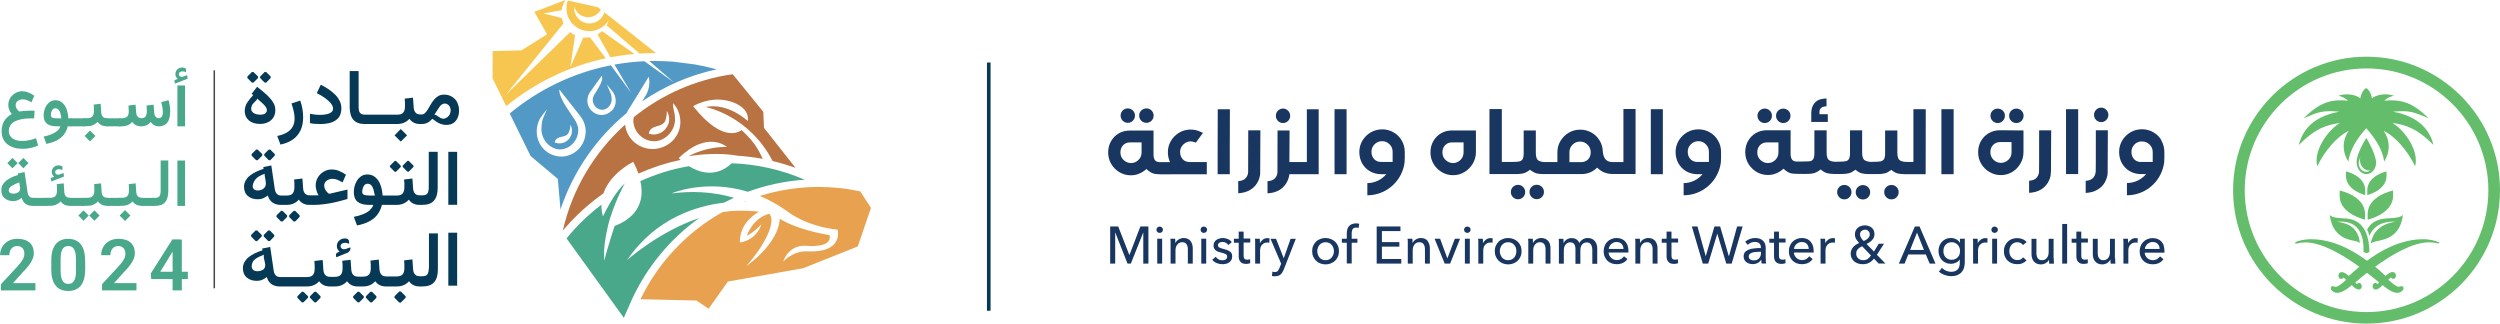 <?xml version="1.0" encoding="UTF-8"?>
<svg id="Layer_2" data-name="Layer 2" xmlns="http://www.w3.org/2000/svg" viewBox="0 0 249.15 32.26">
  <defs>
    <style>
      .cls-1 {
        fill: #b97343;
      }

      .cls-1, .cls-2, .cls-3, .cls-4, .cls-5, .cls-6, .cls-7, .cls-8, .cls-9, .cls-10 {
        stroke-width: 0px;
      }

      .cls-2 {
        fill: #e8a24f;
      }

      .cls-3 {
        fill: #f7c650;
      }

      .cls-4 {
        fill: #043956;
      }

      .cls-5 {
        fill: #053956;
      }

      .cls-6 {
        fill: #484848;
      }

      .cls-7 {
        fill: #49a88a;
      }

      .cls-8 {
        fill: #5299c5;
      }

      .cls-9 {
        fill: #64bd6b;
      }

      .cls-10 {
        fill: #183660;
      }
    </style>
  </defs>
  <g id="Layer_1-2" data-name="Layer 1">
    <g>
      <g>
        <polygon class="cls-10" points="112.56 25.41 112.55 25.41 111.44 22.57 110.64 22.57 110.64 26.27 111.14 26.27 111.14 23.18 111.15 23.18 112.37 26.27 112.7 26.27 113.93 23.18 113.94 23.18 113.94 26.27 114.45 26.27 114.45 22.57 113.65 22.57 112.56 25.41"/>
        <rect class="cls-10" x="115.33" y="23.79" width=".49" height="2.48"/>
        <path class="cls-10" d="M115.57,22.58c-.09,0-.17.03-.23.09s-.09.14-.09.23.03.16.09.22c.06.06.14.09.23.09s.17-.03.23-.09c.06-.06.1-.13.1-.22s-.03-.17-.1-.23c-.06-.06-.14-.09-.23-.09"/>
        <path class="cls-10" d="M118.66,24.02c-.08-.09-.17-.16-.29-.22-.11-.05-.25-.08-.41-.08-.09,0-.18.01-.26.04-.08.02-.16.06-.23.1-.07.04-.13.09-.19.15-.05.06-.1.12-.13.19h-.02c0-.05,0-.12,0-.2,0-.08,0-.15-.02-.21h-.47c0,.08.01.17.02.28,0,.1,0,.19,0,.26v1.94h.49v-1.32c0-.25.06-.44.19-.59.12-.15.28-.22.48-.22.11,0,.21.02.28.06.07.04.13.1.17.17.04.07.07.15.09.24.02.09.02.19.02.29v1.37h.49v-1.54c0-.14-.02-.27-.06-.39-.04-.12-.09-.23-.17-.32"/>
        <rect class="cls-10" x="119.72" y="23.79" width=".49" height="2.48"/>
        <path class="cls-10" d="M119.97,22.58c-.09,0-.17.03-.23.09s-.09.14-.09.23.03.16.09.22c.06.06.14.09.23.09s.17-.03.23-.09c.06-.06.1-.13.1-.22s-.03-.17-.1-.23c-.06-.06-.14-.09-.23-.09"/>
        <path class="cls-10" d="M122.53,25.05c-.07-.06-.16-.11-.26-.14-.1-.04-.21-.07-.33-.1-.19-.04-.33-.09-.42-.14-.09-.05-.14-.13-.14-.23,0-.06.01-.11.04-.15.03-.04.06-.07.1-.1.04-.03.09-.04.15-.06.06-.01.11-.02.17-.02.13,0,.24.03.34.09.1.06.18.13.24.22l.34-.29c-.09-.13-.22-.23-.38-.3-.17-.07-.34-.11-.51-.11-.12,0-.23.01-.34.05-.11.03-.21.07-.3.14-.09.06-.16.14-.21.23-.05.1-.08.21-.08.34,0,.11.02.21.07.29.04.08.1.14.17.2.07.05.15.09.23.12.09.03.17.05.25.07.21.05.37.1.48.16.11.06.16.14.16.26,0,.07-.01.13-.04.17-.03.04-.07.08-.11.11-.05.03-.1.05-.16.06-.06.01-.12.02-.18.02-.14,0-.27-.03-.38-.1-.12-.07-.21-.15-.27-.25l-.35.3c.12.15.27.26.45.33.18.07.36.11.55.11.13,0,.25-.01.37-.04.12-.03.22-.07.32-.14.09-.06.17-.15.22-.25.06-.1.08-.22.08-.37,0-.11-.02-.2-.06-.28-.04-.08-.1-.15-.18-.21"/>
        <path class="cls-10" d="M123.94,23.08h-.49v.71h-.48v.4h.48v1.34c0,.26.06.45.19.58.12.13.3.19.54.19.08,0,.15,0,.22-.02.07-.01.14-.03.2-.05l-.02-.4s-.09.03-.14.04c-.05,0-.1.01-.15.01-.12,0-.21-.03-.27-.1-.06-.06-.08-.17-.08-.32v-1.29h.66v-.4h-.66v-.71Z"/>
        <path class="cls-10" d="M125.89,23.86c-.13.09-.24.21-.31.35h-.02c0-.05,0-.12,0-.2,0-.08,0-.15-.02-.22h-.47c0,.08.01.17.02.28,0,.1,0,.19,0,.26v1.94h.49v-1.3c0-.1.01-.2.04-.3.03-.1.07-.18.13-.25.06-.07.13-.13.22-.18.09-.04.19-.07.31-.07.08,0,.15,0,.22.03l.02-.45c-.05-.01-.12-.02-.19-.02-.17,0-.32.04-.45.13"/>
        <path class="cls-10" d="M127.95,25.74h-.01l-.77-1.94h-.55l1.06,2.48-.16.41c-.05.13-.11.23-.17.31-.06.07-.16.11-.29.11-.08,0-.16-.01-.25-.04l-.05.43c.06.01.11.02.16.03s.11,0,.16,0c.12,0,.23-.02.32-.05.09-.03.17-.08.23-.13.07-.06.12-.13.17-.21.05-.08.09-.18.14-.28l1.2-3.06h-.52l-.68,1.94Z"/>
        <path class="cls-10" d="M133.06,24.09c-.12-.11-.26-.2-.43-.27-.16-.06-.34-.1-.53-.1s-.36.03-.53.1c-.16.06-.31.15-.42.27-.12.11-.21.25-.28.41-.07.16-.1.33-.1.53s.03.37.1.53c.07.16.16.3.28.42.12.12.26.21.42.27.16.06.34.1.53.1s.36-.03.53-.1c.16-.06.31-.16.43-.27.12-.12.21-.26.28-.42.07-.16.1-.34.1-.53s-.03-.37-.1-.53c-.07-.16-.16-.29-.28-.41M132.88,25.37c-.04.11-.09.2-.16.29-.07.08-.16.15-.26.2-.1.05-.22.07-.35.07s-.25-.02-.35-.07c-.1-.05-.19-.11-.26-.2-.07-.08-.12-.18-.16-.29-.04-.11-.06-.22-.06-.34s.02-.23.06-.34c.04-.11.09-.2.16-.28.07-.08.16-.15.26-.2.1-.05.22-.07.35-.07s.25.02.35.07c.1.05.19.11.26.2.07.08.12.18.16.28.04.11.06.22.06.34s-.02.23-.06.34"/>
        <path class="cls-10" d="M134.72,22.34c-.12.05-.21.12-.29.21-.08.09-.13.2-.16.32-.03.12-.05.26-.05.4v.52h-.49v.4h.49v2.07h.49v-2.07h.57v-.4h-.57v-.52c0-.08,0-.15.02-.22.01-.07.03-.14.06-.19.03-.06.08-.1.13-.13.06-.03.13-.05.23-.05.05,0,.09,0,.13.01.04,0,.08.02.12.03l.06-.42c-.09-.02-.19-.04-.31-.04-.17,0-.31.03-.43.08"/>
        <polygon class="cls-10" points="137.72 24.58 139.46 24.58 139.46 24.13 137.72 24.13 137.72 23.03 139.57 23.03 139.57 22.57 137.2 22.57 137.2 26.27 139.65 26.27 139.65 25.81 137.72 25.81 137.72 24.58"/>
        <path class="cls-10" d="M142.3,24.02c-.08-.09-.17-.16-.29-.22-.12-.05-.25-.08-.41-.08-.09,0-.18.01-.26.04-.08.02-.16.06-.23.1-.07.04-.13.09-.19.15-.05.06-.1.12-.13.19h-.02c0-.05,0-.12,0-.2,0-.08,0-.15-.02-.21h-.47c0,.08.01.17.02.28,0,.1,0,.19,0,.26v1.94h.49v-1.32c0-.25.06-.44.18-.59.12-.15.28-.22.48-.22.12,0,.21.02.28.06.07.04.13.1.17.17.04.07.07.15.09.24.02.09.02.19.02.29v1.37h.49v-1.54c0-.14-.02-.27-.06-.39-.04-.12-.09-.23-.17-.32"/>
        <polygon class="cls-10" points="144.25 25.74 144.24 25.74 143.52 23.79 142.97 23.79 143.98 26.27 144.52 26.27 145.51 23.79 144.99 23.79 144.25 25.74"/>
        <path class="cls-10" d="M146.23,22.58c-.09,0-.17.03-.23.09-.06.06-.09.14-.09.23s.03.16.09.22c.06.06.14.09.23.09s.17-.03.23-.09c.06-.06.1-.13.1-.22s-.03-.17-.1-.23c-.06-.06-.14-.09-.23-.09"/>
        <rect class="cls-10" x="145.99" y="23.79" width=".49" height="2.48"/>
        <path class="cls-10" d="M148.12,23.86c-.13.09-.24.21-.31.35h-.02c0-.05,0-.12,0-.2,0-.08,0-.15-.02-.22h-.46c0,.08.01.17.02.28,0,.1,0,.19,0,.26v1.94h.49v-1.3c0-.1.01-.2.04-.3.03-.1.07-.18.13-.25.06-.07.13-.13.22-.18.09-.04.19-.07.31-.07.08,0,.15,0,.22.03l.02-.45c-.05-.01-.12-.02-.19-.02-.17,0-.32.04-.45.13"/>
        <path class="cls-10" d="M151.26,24.09c-.12-.11-.26-.2-.43-.27-.16-.06-.34-.1-.53-.1s-.36.03-.53.1c-.16.06-.31.15-.42.27-.12.11-.21.25-.28.41-.07.16-.1.33-.1.53s.03.37.1.53c.07.16.16.3.28.42.12.12.26.21.42.27.16.06.34.1.53.1s.36-.03.53-.1c.16-.06.31-.16.43-.27.12-.12.21-.26.28-.42.07-.16.1-.34.1-.53s-.03-.37-.1-.53c-.07-.16-.16-.29-.28-.41M151.07,25.37c-.04.11-.09.2-.16.29-.07.08-.16.15-.26.2-.1.05-.22.07-.35.07s-.25-.02-.35-.07c-.1-.05-.19-.11-.26-.2-.07-.08-.12-.18-.16-.29-.04-.11-.06-.22-.06-.34s.02-.23.06-.34c.04-.11.09-.2.16-.28.07-.08.16-.15.26-.2.1-.05.22-.07.35-.07s.25.02.35.07c.1.05.19.11.26.2.07.08.12.18.16.28.04.11.05.22.05.34s-.02.23-.05.34"/>
        <path class="cls-10" d="M154.3,24.02c-.08-.09-.17-.16-.29-.22-.12-.05-.25-.08-.41-.08-.09,0-.18.01-.26.04-.08.02-.16.06-.23.1-.07.04-.13.09-.19.15-.05.06-.1.12-.13.19h-.02c0-.05,0-.12,0-.2,0-.08,0-.15-.02-.21h-.46c0,.08.01.17.02.28,0,.1,0,.19,0,.26v1.94h.49v-1.32c0-.25.06-.44.19-.59.12-.15.28-.22.48-.22.11,0,.21.02.28.06.07.04.13.1.17.17.04.07.07.15.09.24.02.09.02.19.02.29v1.37h.49v-1.54c0-.14-.02-.27-.05-.39-.04-.12-.09-.23-.17-.32"/>
        <path class="cls-10" d="M158.94,24.02c-.08-.09-.17-.16-.29-.22-.12-.05-.25-.08-.41-.08-.18,0-.34.04-.49.13-.15.09-.27.21-.35.37-.08-.18-.18-.3-.32-.38-.13-.08-.28-.11-.45-.11-.19,0-.35.05-.49.14-.14.09-.24.2-.3.34h-.02c0-.05,0-.12,0-.2,0-.08,0-.15-.02-.21h-.46c0,.08.01.17.02.28,0,.1,0,.19,0,.26v1.94h.49v-1.32c0-.25.06-.44.18-.59.12-.15.27-.22.45-.22.1,0,.18.02.25.05.07.03.12.08.16.14.04.06.07.13.09.21.02.08.03.17.03.27v1.47h.49v-1.34c0-.1.01-.19.03-.29.02-.09.06-.18.11-.25.05-.08.12-.14.2-.18.08-.05.18-.07.29-.07s.2.02.27.06c.07.04.13.1.17.17.04.07.07.15.09.24.02.09.03.19.03.29v1.37h.49v-1.54c0-.14-.02-.27-.06-.39-.04-.12-.09-.23-.17-.32"/>
        <path class="cls-10" d="M161.98,24.07c-.1-.11-.23-.2-.38-.26-.15-.06-.31-.09-.49-.09s-.35.03-.51.1c-.16.06-.29.15-.41.27s-.21.25-.27.42c-.06.16-.1.34-.1.53s.03.37.1.53c.07.16.16.3.27.41.11.11.25.2.41.26.16.06.33.09.52.09.22,0,.42-.04.6-.12.18-.08.34-.21.47-.39l-.34-.28c-.07.1-.17.19-.29.27-.12.07-.27.11-.43.11-.11,0-.21-.02-.31-.06-.1-.04-.18-.09-.25-.16-.07-.07-.13-.15-.18-.24-.04-.09-.07-.19-.07-.29h1.97s0-.06,0-.08v-.08c0-.2-.03-.38-.08-.54-.06-.16-.14-.29-.24-.4M160.33,24.81c0-.1.03-.19.08-.27.04-.09.1-.16.17-.22.07-.06.15-.11.24-.15.09-.04.19-.05.29-.05.11,0,.21.02.3.05.09.04.16.09.21.15.06.06.1.14.13.22.03.09.05.18.05.27h-1.47Z"/>
        <path class="cls-10" d="M164.97,24.02c-.08-.09-.17-.16-.29-.22-.12-.05-.25-.08-.41-.08-.09,0-.18.01-.26.04-.08.02-.16.06-.23.1-.07.04-.13.09-.19.15-.05.06-.1.12-.13.19h-.02c0-.05,0-.12,0-.2,0-.08,0-.15-.02-.21h-.46c0,.08.01.17.02.28,0,.1,0,.19,0,.26v1.94h.49v-1.32c0-.25.06-.44.19-.59.12-.15.28-.22.48-.22.12,0,.21.02.28.06.07.04.13.1.17.17.04.07.07.15.09.24.02.09.02.19.02.29v1.37h.49v-1.54c0-.14-.02-.27-.06-.39-.04-.12-.09-.23-.17-.32"/>
        <path class="cls-10" d="M166.58,23.08h-.49v.71h-.48v.4h.48v1.34c0,.26.06.45.19.58.12.13.3.19.54.19.08,0,.15,0,.22-.02.07-.01.14-.03.2-.05l-.02-.4s-.09.03-.14.04c-.05,0-.1.01-.15.01-.12,0-.21-.03-.27-.1-.06-.06-.08-.17-.08-.32v-1.29h.66v-.4h-.66v-.71Z"/>
        <polygon class="cls-10" points="172.31 25.52 172.29 25.52 171.43 22.57 170.86 22.57 170 25.52 169.99 25.52 169.17 22.57 168.61 22.57 169.7 26.27 170.24 26.27 171.14 23.3 171.15 23.3 172.04 26.27 172.58 26.27 173.67 22.57 173.12 22.57 172.31 25.52"/>
        <path class="cls-10" d="M175.97,25.78v-1.08c0-.14-.02-.26-.06-.38-.04-.12-.1-.22-.19-.31-.08-.09-.19-.16-.32-.21-.13-.05-.28-.08-.46-.08-.2,0-.39.03-.57.1-.18.07-.32.16-.45.27l.26.31c.08-.08.19-.15.31-.21.12-.05.25-.08.39-.08.18,0,.33.04.44.13.11.09.17.23.17.41v.07c-.21,0-.42,0-.62.03-.21.02-.39.05-.55.11-.16.06-.3.14-.4.25-.1.11-.15.26-.15.45,0,.14.03.26.09.36.06.1.13.18.22.23.09.06.18.1.29.13.11.03.21.04.31.04.19,0,.35-.04.49-.11.14-.07.25-.18.34-.31h.02c0,.12.01.24.04.36h.44c-.01-.06-.02-.13-.03-.23,0-.09,0-.18,0-.26M175.5,25.22c0,.21-.06.38-.19.52-.12.14-.3.21-.53.21-.06,0-.12,0-.18-.02-.06-.01-.11-.03-.16-.07-.05-.03-.09-.07-.12-.12-.03-.05-.04-.11-.04-.18,0-.1.03-.19.1-.25.07-.06.16-.11.26-.14.11-.03.22-.05.36-.06.13-.01.26-.02.38-.02h.12v.13Z"/>
        <path class="cls-10" d="M177.29,23.08h-.49v.71h-.47v.4h.47v1.34c0,.26.06.45.19.58.12.13.3.19.54.19.08,0,.15,0,.22-.02.07-.01.14-.03.2-.05l-.02-.4s-.09.03-.14.04c-.05,0-.1.01-.15.01-.12,0-.21-.03-.27-.1-.06-.06-.08-.17-.08-.32v-1.29h.66v-.4h-.66v-.71Z"/>
        <path class="cls-10" d="M180.44,24.07c-.1-.11-.23-.2-.38-.26-.15-.06-.31-.09-.49-.09s-.35.03-.51.1c-.16.06-.29.15-.41.27s-.21.25-.27.42c-.07.16-.1.34-.1.53s.03.37.1.53c.07.16.16.3.27.41.11.11.25.2.41.26.16.06.33.09.52.09.22,0,.42-.04.6-.12.18-.08.34-.21.47-.39l-.34-.28c-.07.1-.17.19-.29.27-.12.07-.27.11-.43.11-.11,0-.21-.02-.31-.06-.1-.04-.18-.09-.25-.16-.07-.07-.13-.15-.18-.24-.04-.09-.07-.19-.07-.29h1.97s0-.06,0-.08v-.08c0-.2-.03-.38-.08-.54-.06-.16-.14-.29-.24-.4M178.79,24.81c0-.1.03-.19.08-.27.04-.09.1-.16.17-.22.07-.06.15-.11.24-.15.09-.04.19-.05.29-.05.11,0,.21.02.3.05.09.04.16.09.21.15.06.06.1.14.13.22.03.09.05.18.05.27h-1.47Z"/>
        <path class="cls-10" d="M182.23,23.86c-.13.09-.24.21-.31.35h-.02c0-.05,0-.12,0-.2s0-.15-.02-.22h-.46c0,.08.01.17.02.28,0,.1,0,.19,0,.26v1.94h.49v-1.3c0-.1.01-.2.04-.3.03-.1.07-.18.13-.25.06-.07.13-.13.22-.18.09-.04.19-.07.31-.07.08,0,.15,0,.23.03l.02-.45c-.05-.01-.12-.02-.19-.02-.17,0-.32.04-.45.13"/>
        <path class="cls-10" d="M187.8,24.29h-.57l-.47.78-.74-.76c.1-.05.2-.1.3-.17.1-.06.18-.13.25-.21.07-.08.13-.17.18-.27.04-.1.06-.21.06-.33,0-.14-.03-.27-.08-.38-.05-.11-.12-.2-.21-.27-.09-.07-.19-.13-.3-.16-.11-.04-.24-.06-.37-.06s-.25.02-.37.06c-.12.04-.22.09-.32.17-.09.08-.17.17-.22.28-.05.11-.08.24-.08.39,0,.17.04.32.12.46.08.14.18.27.3.39-.11.05-.21.11-.31.17-.1.07-.19.14-.27.23-.08.09-.14.19-.19.3-.05.11-.07.23-.07.37,0,.17.03.32.1.45.06.13.15.24.26.33.11.09.24.16.38.2.15.05.3.07.46.07.26,0,.47-.05.65-.15.18-.1.33-.23.47-.41l.46.49h.68l-.85-.87.71-1.1ZM185.52,23.03c.09-.09.21-.14.35-.14s.25.04.34.14c.09.09.13.2.13.33,0,.08-.02.15-.05.22-.03.07-.08.13-.14.18-.05.06-.12.1-.19.15-.07.04-.15.08-.22.11-.04-.04-.08-.08-.13-.13-.04-.05-.08-.1-.12-.16-.04-.06-.06-.12-.09-.18-.02-.06-.03-.12-.03-.18,0-.15.05-.26.14-.36M186.13,25.81c-.12.08-.27.12-.45.12-.09,0-.17-.01-.26-.04-.08-.03-.16-.07-.22-.13-.06-.06-.12-.12-.15-.2-.04-.08-.06-.17-.06-.27,0-.19.05-.34.16-.46.11-.11.25-.21.43-.29l.88.92c-.1.15-.21.27-.33.35"/>
        <path class="cls-10" d="M190.84,22.57l-1.6,3.7h.57l.37-.91h1.75l.38.91h.58l-1.59-3.7h-.47ZM190.36,24.91l.69-1.73.69,1.73h-1.38Z"/>
        <path class="cls-10" d="M195.33,24.19h-.01c-.09-.16-.22-.27-.38-.35-.16-.08-.33-.12-.51-.12-.19,0-.36.03-.51.1-.15.07-.28.16-.39.28-.11.12-.19.25-.25.41-.06.16-.09.32-.09.5s.03.34.09.5c.06.15.14.29.25.41.11.11.24.21.39.27.15.07.33.1.51.1.18,0,.34-.04.5-.11.16-.07.28-.18.37-.32h.01v.32c0,.13-.01.25-.04.36-.03.11-.08.21-.15.29-.07.08-.16.15-.27.19-.11.05-.25.07-.41.07s-.34-.04-.5-.11c-.16-.07-.3-.17-.4-.29l-.31.38c.16.14.34.25.56.33.22.08.43.12.65.12.26,0,.47-.04.65-.11.17-.08.32-.18.42-.31.11-.13.19-.27.23-.44.04-.16.07-.34.07-.52v-2.35h-.48v.4ZM195.29,25.35c-.04.11-.1.2-.17.28-.07.08-.16.14-.27.19s-.22.07-.35.07-.25-.02-.35-.07c-.1-.05-.19-.11-.26-.19-.07-.08-.13-.17-.16-.28-.04-.1-.05-.21-.05-.33s.02-.23.05-.34c.04-.11.09-.2.16-.28.07-.08.16-.14.26-.19.1-.05.22-.07.35-.07s.24.02.34.07c.1.05.19.11.27.19.07.08.13.17.17.28.04.1.06.22.06.33s-.02.24-.06.34"/>
        <path class="cls-10" d="M197.43,23.86c-.13.09-.24.21-.31.35h-.02c0-.05,0-.12,0-.2,0-.08,0-.15-.02-.22h-.46c0,.08.01.17.02.28,0,.1,0,.19,0,.26v1.94h.49v-1.3c0-.1.01-.2.04-.3.03-.1.07-.18.13-.25.06-.07.13-.13.22-.18.09-.04.19-.07.31-.07.08,0,.15,0,.23.03l.02-.45c-.05-.01-.12-.02-.19-.02-.17,0-.32.04-.45.13"/>
        <rect class="cls-10" x="198.54" y="23.79" width=".49" height="2.48"/>
        <path class="cls-10" d="M198.78,22.58c-.09,0-.17.03-.23.09s-.09.14-.09.23.03.16.09.22c.06.06.14.09.23.09s.17-.03.23-.09c.06-.06.1-.13.1-.22s-.03-.17-.1-.23c-.07-.06-.14-.09-.23-.09"/>
        <path class="cls-10" d="M201.4,25.85c-.1.05-.22.07-.34.07s-.24-.02-.34-.07c-.1-.05-.19-.11-.26-.2-.07-.08-.12-.18-.16-.28-.04-.11-.05-.22-.05-.34s.02-.23.05-.34c.04-.11.09-.2.16-.28.07-.08.15-.15.25-.2.1-.05.21-.07.34-.07.12,0,.23.03.33.08.11.05.18.12.23.2l.36-.29c-.1-.13-.24-.23-.41-.3-.17-.07-.35-.1-.52-.1-.19,0-.36.03-.53.09-.16.06-.3.15-.42.27-.12.12-.21.25-.28.41-.07.16-.1.34-.1.53s.03.38.1.54c.07.16.16.3.28.41.12.11.26.2.42.26.16.06.34.09.53.09s.38-.03.53-.1c.16-.07.29-.16.39-.28l-.33-.3c-.07.08-.15.15-.25.2"/>
        <path class="cls-10" d="M204.66,25.74v-1.94h-.49v1.32c0,.25-.06.44-.18.59-.12.15-.28.22-.48.22-.11,0-.21-.02-.28-.06-.07-.04-.13-.1-.17-.17-.04-.07-.07-.15-.09-.24-.02-.09-.02-.19-.02-.29v-1.37h-.49v1.54c0,.14.02.27.06.39.04.12.09.23.17.32.07.09.17.16.29.22.12.05.25.08.42.08.18,0,.35-.05.49-.14.15-.09.25-.2.32-.34h0c0,.05,0,.12,0,.2,0,.08,0,.15.02.21h.47c0-.08-.01-.17-.02-.28,0-.1,0-.19,0-.26"/>
        <rect class="cls-10" x="205.52" y="22.32" width=".49" height="3.95"/>
        <path class="cls-10" d="M207.42,23.08h-.49v.71h-.47v.4h.47v1.34c0,.26.06.45.19.58.12.13.3.19.54.19.08,0,.15,0,.22-.02.07-.01.14-.03.2-.05l-.02-.4s-.09.03-.14.04c-.05,0-.1.01-.15.01-.12,0-.21-.03-.27-.1-.06-.06-.08-.17-.08-.32v-1.29h.66v-.4h-.66v-.71Z"/>
        <path class="cls-10" d="M210.77,25.74v-1.94h-.49v1.32c0,.25-.06.44-.18.59-.12.15-.28.22-.48.22-.11,0-.21-.02-.28-.06-.07-.04-.13-.1-.17-.17-.04-.07-.07-.15-.09-.24-.02-.09-.02-.19-.02-.29v-1.37h-.49v1.54c0,.14.02.27.06.39.04.12.09.23.17.32.07.09.17.16.29.22.12.05.25.08.42.08.18,0,.35-.05.49-.14.15-.09.25-.2.32-.34h.01c0,.05,0,.12,0,.2,0,.08,0,.15.02.21h.47c0-.08-.01-.17-.02-.28,0-.1,0-.19,0-.26"/>
        <path class="cls-10" d="M212.41,23.86c-.13.09-.24.21-.31.35h-.02c0-.05,0-.12,0-.2s0-.15-.02-.22h-.46c0,.08.01.17.02.28,0,.1,0,.19,0,.26v1.94h.49v-1.3c0-.1.01-.2.04-.3.03-.1.07-.18.13-.25.06-.07.13-.13.22-.18.09-.04.19-.07.31-.07.08,0,.15,0,.22.03l.02-.45c-.05-.01-.12-.02-.19-.02-.17,0-.32.04-.45.13"/>
        <path class="cls-10" d="M215.65,24.48c-.06-.16-.14-.29-.24-.4-.1-.11-.23-.2-.38-.26-.15-.06-.31-.09-.5-.09s-.35.03-.51.1c-.16.06-.29.15-.41.27-.11.11-.21.25-.27.42-.07.16-.1.34-.1.53s.03.37.1.53c.07.16.16.3.27.41.11.11.25.2.41.26.16.06.33.09.52.09.22,0,.42-.04.6-.12.18-.08.34-.21.47-.39l-.34-.28c-.07.1-.17.19-.29.27-.12.07-.27.11-.43.11-.11,0-.21-.02-.31-.06-.1-.04-.18-.09-.25-.16-.07-.07-.13-.15-.18-.24-.04-.09-.07-.19-.07-.29h1.97s0-.06,0-.08v-.08c0-.2-.03-.38-.08-.54M213.76,24.81c0-.1.03-.19.08-.27.04-.09.1-.16.17-.22.07-.06.15-.11.24-.15.09-.04.19-.05.29-.05.11,0,.21.02.3.05.09.04.16.09.21.15.06.06.1.14.13.22.03.09.05.18.05.27h-1.47Z"/>
        <path class="cls-10" d="M182.16,11.38h-.83v-.27c0-.37.34-.51.7-.51v-.79c-.15,0-.37.04-.44.05-.32.05-.57.19-.76.42-.22.26-.32.61-.32,1v.87h1.65v-.76Z"/>
        <path class="cls-10" d="M177.72,12.26c.2,0,.37-.07.51-.21.14-.14.21-.31.21-.51s-.07-.38-.21-.51c-.27-.27-.74-.28-1.02,0-.14.14-.21.31-.21.51s.07.36.21.51c.14.14.31.21.51.21"/>
        <path class="cls-10" d="M175.88,12.26c.19,0,.36-.07.5-.21.14-.14.21-.31.21-.51s-.07-.38-.21-.51c-.29-.29-.74-.27-1.02,0-.14.14-.21.31-.21.51,0,.19.07.36.21.51.14.14.31.21.51.21"/>
        <path class="cls-10" d="M200.95,12.26c.2,0,.37-.07.51-.21.14-.14.21-.32.21-.51,0-.2-.07-.38-.21-.51-.27-.28-.73-.28-1.02,0-.14.14-.21.31-.21.51s.07.37.21.51c.14.14.31.21.51.21"/>
        <path class="cls-10" d="M199.1,12.26c.19,0,.36-.07.5-.21.14-.15.21-.31.21-.51s-.07-.38-.21-.51c-.28-.28-.75-.27-1.02,0-.14.14-.21.31-.21.51,0,.19.07.36.21.51.14.14.31.21.51.21"/>
        <path class="cls-10" d="M203.68,18.69c.35-.3.58-.7.68-1.17.01-.07.04-.5.04-.5l.02-4.03h-1.2c0,2.78,0,4.1-.01,4.16-.03.26-.13.46-.3.62-.16.14-.39.22-.69.24v1.21c.13-.01.29-.03.29-.03.46-.06.86-.23,1.19-.51"/>
        <path class="cls-10" d="M198.27,17.14c.34.2.72.31,1.13.31s.79-.1,1.13-.31c.34-.2.62-.48.82-.83.21-.35.31-.73.31-1.13,0-.78,0-1.44,0-2.18l-2.35-.02c-.41,0-.78.1-1.11.29-.33.19-.59.46-.78.79-.19.34-.28.71-.28,1.12s.1.79.3,1.13c.2.35.48.62.82.83M198.63,14.45c.18-.19.41-.29.7-.29h1.14v1.01c0,.3-.1.54-.31.75-.42.41-1.07.42-1.49,0-.21-.21-.31-.45-.31-.75s.09-.54.27-.72"/>
        <path class="cls-10" d="M207.11,10.88h-1.21c0,1.4,0,6.47,0,6.47h1.21s0-6.47,0-6.47"/>
        <path class="cls-10" d="M165.72,10.88h-1.2c0,1.41,0,6.48,0,6.48h1.2s0-6.48,0-6.48"/>
        <path class="cls-10" d="M194.7,10.88h-1.22c0,1.41,0,6.48,0,6.48h1.22v-6.48Z"/>
        <path class="cls-10" d="M134.2,10.88h-1.2c0,1.4,0,6.48,0,6.48h1.2s0-6.48,0-6.48"/>
        <path class="cls-10" d="M187.99,18.64c-.14.14-.21.31-.21.51s.07.37.21.51c.14.14.31.21.51.21s.38-.07.51-.21c.14-.14.21-.31.21-.51s-.07-.38-.21-.51c-.27-.27-.73-.28-1.02,0"/>
        <path class="cls-10" d="M191.85,10.88h-1.16v5.26s-.72,0-.72,0c-.34-.02-.58-.09-.7-.22-.12-.13-.18-.37-.18-.71v-2.2s0-.01,0-.01h-1.22v2.29c0,.25-.04.44-.1.55-.06.12-.18.2-.34.24-.12.03-.46.05-.85.05h-.24c-.28-.04-.47-.11-.58-.22-.12-.13-.18-.37-.18-.71v-2.21s-1.21,0-1.21,0v2.29c0,.26-.04.44-.1.55-.06.12-.18.21-.34.24-.12.03-.47.05-.88.05-.06,0-.2,0-.24,0-.28-.03-.48-.1-.59-.21-.12-.13-.18-.37-.18-.71v-2.2s0-.01,0-.01h-1.22v2.29c0,.25-.04.44-.1.55-.06.12-.18.21-.34.24-.13.03-1.31.03-1.31.03-.45,0-.62-.27-.62-.79,0-.62,0-2.33,0-2.33h-2.35c-.41,0-.78.09-1.11.28-.33.19-.59.46-.78.79-.19.34-.28.71-.28,1.12s.1.79.3,1.13c.2.34.47.62.82.83.34.2.72.31,1.13.31.29,0,.57-.05.83-.16.27-.11.5-.26.73-.46h.01s.32.32.62.42c.23.08.47.08.79.09.6.01,1.03,0,1.03,0,.23,0,.43-.03.59-.07.32-.09.67-.37.67-.37l.05.04c.21.18.42.29.63.34.18.04.41.07.7.07h.74c.28,0,.52-.03.71-.08.19-.05.39-.16.63-.34h.02c.21.19.42.31.63.36.18.04.42.07.7.07h.89c.28,0,.52-.03.71-.08.19-.05.39-.16.63-.34h0s.05.04.06.05c.19.16.39.26.58.31.18.04.42.07.7.07h2.08s.01-6.46.01-6.46h0s-.05-.01-.05-.01ZM177.24,15.19c0,.3-.1.54-.31.75-.41.41-1.06.42-1.49,0-.21-.21-.31-.45-.31-.75s.09-.53.27-.72c.18-.19.41-.28.7-.28h1.14v1.01Z"/>
        <path class="cls-10" d="M185.66,19.88c.21,0,.37-.07.51-.21.14-.14.21-.31.21-.51,0-.21-.07-.38-.21-.51-.27-.27-.73-.28-1.02,0-.14.14-.21.31-.21.51,0,.19.07.36.21.51.14.14.31.21.51.21"/>
        <path class="cls-10" d="M183.3,18.64c-.14.14-.21.31-.21.51s.07.36.21.51c.14.14.31.21.51.21s.36-.07.5-.21c.14-.14.21-.31.21-.51s-.07-.38-.21-.51c-.29-.29-.74-.27-1.02,0"/>
        <path class="cls-10" d="M114.25,12.24c.2,0,.37-.07.51-.21.14-.14.21-.31.21-.51s-.07-.37-.21-.51c-.27-.27-.73-.28-1.02,0-.14.14-.21.31-.21.51s.07.37.21.51c.14.14.31.21.51.21"/>
        <path class="cls-10" d="M122.56,17.36v-2.45c0-.65.01-2.57.01-4.02h-1.21c0,1.39,0,3.42-.01,4.02v2.45h1.21Z"/>
        <path class="cls-10" d="M112.4,12.24c.2,0,.36-.07.5-.21.14-.14.21-.31.21-.51s-.07-.38-.21-.51c-.28-.28-.74-.27-1.01,0-.14.14-.21.31-.21.51s.07.37.21.51c.14.14.31.21.51.21"/>
        <path class="cls-10" d="M120.27,17.35v-1.2h-1.69c-.29,0-.52-.08-.7-.27-.18-.19-.27-.43-.27-.73,0-.2.05-.4.17-.57.28-.41.74-.58,1.18-.44,0,0,.11.04.22.07l.71-.97c-.11-.05-.24-.11-.28-.12-.65-.31-1.46-.27-2.08.09-.34.2-.62.47-.83.82-.2.34-.31.72-.31,1.13,0,.32.06.63.18.93l.03.07h-1.02c-.45,0-.62-.27-.62-.79,0-.62,0-2.36,0-2.36h-2.35c-.41,0-.78.09-1.11.28-.33.19-.59.46-.78.79-.19.34-.28.71-.28,1.12s.1.79.3,1.13c.2.34.47.62.82.83.34.2.72.31,1.13.31.29,0,.57-.05.83-.16.27-.11.5-.26.73-.46h.01s.32.32.62.42c.23.08.41.09.74.1.6.01,1.08,0,1.08,0h3.55ZM113.77,15.19c0,.3-.1.54-.31.75-.41.41-1.06.42-1.49,0-.21-.21-.31-.45-.31-.75s.09-.53.27-.72c.18-.19.41-.28.7-.28h1.14v1.01Z"/>
        <path class="cls-10" d="M127.87,12.26c.2,0,.36-.07.5-.21.14-.14.21-.31.21-.51s-.07-.36-.21-.51c-.29-.29-.74-.28-1.01,0-.14.14-.21.31-.21.51s.07.36.21.51c.14.14.31.21.51.21"/>
        <path class="cls-10" d="M147.09,13h-2.36c-.41,0-.78.09-1.11.28-.33.19-.59.46-.78.79-.19.34-.28.71-.28,1.12s.1.79.3,1.13c.2.35.48.62.82.83.34.2.72.31,1.13.31s.79-.1,1.13-.31c.34-.2.62-.48.83-.83.2-.34.32-.73.32-1.13v-2.19ZM145.86,15.19c0,.3-.1.54-.31.75-.41.41-1.06.42-1.49,0-.21-.21-.31-.45-.31-.75s.09-.53.27-.72c.18-.19.41-.28.7-.28h1.14v1.01Z"/>
        <path class="cls-10" d="M151.29,19.86c.19,0,.36-.07.5-.21.14-.14.21-.31.21-.51s-.07-.37-.21-.51c-.29-.29-.74-.27-1.01,0-.14.14-.21.31-.21.51s.07.36.21.51c.14.14.31.21.51.21"/>
        <path class="cls-10" d="M161.79,10.88v5.27h-1.12c-.28,0-.5-.1-.65-.26-.15-.16-.24-.41-.28-.72,0-.41-.1-.79-.3-1.13-.2-.35-.48-.62-.82-.82-.69-.4-1.58-.4-2.27,0-.34.2-.62.48-.83.82-.2.34-.31.72-.31,1.13v.98c-.24,0-1.23,0-1.26,0h-.1c-.3-.03-.5-.1-.61-.22-.12-.13-.18-.37-.18-.71v-2.22s-1.21,0-1.21,0v2.3c0,.25-.04.44-.1.55-.06.12-.18.2-.34.24-.15.03-.39.05-.7.05h-1.04v-5.27h-1.23v6.48h2.69c.28,0,.52-.03.71-.08.19-.05.39-.16.63-.35,0,0,.44.31.65.36.18.04.41.07.7.07h3.77c.61,0,1.13-.21,1.57-.63h.01s.04.02.04.02c.4.4.91.6,1.52.6h2.27v-6.48s-1.18,0-1.18,0ZM158.47,15.56c-.04.12-.11.22-.2.32-.01,0-.02.02-.03.03-.04.04-.08.07-.12.1-.16.1-.35.15-.57.15h-1.14c0-.23,0-.78,0-.98v-.02c0-.11.02-.22.05-.32,0-.03.01-.06.03-.09.03-.06.06-.12.1-.18.04-.06.09-.11.14-.16.1-.1.22-.18.34-.23.02,0,.04-.02.07-.02.02,0,.05-.01.07-.02.02,0,.03,0,.05-.01.12-.03.28-.03.42,0,.07.01.13.03.2.06.12.05.24.13.34.23.1.1.18.22.23.34.02.05.03.1.05.16.02.08.03.16.03.25,0,.15-.02.28-.07.4"/>
        <path class="cls-10" d="M136.27,18.24v1.22c1.5,0,2.8-.89,3.39-2.17.16-.34.27-.71.32-1.1,0-.02.02-.47.02-.47v-.58c0-.41-.1-.79-.3-1.13-.2-.35-.47-.62-.82-.82-.68-.4-1.58-.4-2.27,0-.35.2-.62.48-.83.82-.2.34-.31.72-.31,1.13s.09.8.28,1.14c.19.33.45.6.78.79.33.19.71.29,1.11.29.2,0,.37,0,.52,0-.46.54-1.14.89-1.91.89M137.65,16.14c-.29,0-.52-.09-.7-.28-.18-.19-.27-.43-.27-.73s.1-.54.31-.75c.21-.21.46-.31.75-.31s.53.1.74.31c.21.21.31.45.31.75v1.01h-1.14Z"/>
        <path class="cls-10" d="M167.79,18.24v1.22c1.5,0,2.8-.89,3.39-2.17.16-.34.27-.71.32-1.1,0-.02.02-.47.02-.47v-.58c0-.41-.1-.79-.3-1.13-.2-.35-.47-.62-.82-.82-.68-.4-1.58-.4-2.27,0-.34.2-.62.48-.83.82-.2.34-.31.72-.31,1.13s.09.8.28,1.14c.19.33.45.6.78.79.33.19.71.29,1.11.29.2,0,.37,0,.52,0-.46.54-1.14.89-1.91.89M169.17,16.14c-.29,0-.52-.09-.7-.28-.18-.19-.27-.43-.27-.73s.1-.54.31-.75c.21-.21.46-.31.75-.31s.53.1.74.31c.21.21.31.45.31.75v1.01h-1.14Z"/>
        <path class="cls-10" d="M208.85,17.16c-.03.26-.13.46-.3.62-.16.14-.39.22-.69.24v1.21c.13-.01.29-.03.29-.03.46-.06.86-.23,1.19-.51.36-.31.59-.73.69-1.23,0-.05.02-.28.02-.28l.02-4.2h-1.2c0,2.78,0,4.1-.01,4.16"/>
        <path class="cls-10" d="M208.9,10.94c-.14.14-.21.31-.21.51s.07.36.21.51c.14.14.31.21.51.21s.36-.07.5-.21c.14-.14.21-.31.21-.51s-.07-.36-.21-.51c-.28-.29-.74-.28-1.01,0"/>
        <path class="cls-10" d="M215.42,14c-.2-.35-.47-.62-.82-.82-.68-.4-1.58-.4-2.27,0-.34.2-.62.47-.83.82-.2.34-.31.72-.31,1.13s.09.8.28,1.14c.19.33.45.6.78.79.33.19.71.29,1.11.29.2,0,.37,0,.52,0-.46.54-1.14.89-1.91.89v1.22c1.5,0,2.8-.89,3.39-2.17.16-.34.27-.71.32-1.1,0-.02.02-.47.02-.47v-.58c0-.41-.1-.79-.3-1.13M214.53,16.14h-1.15s-.04,0-.05,0c-.03,0-.06,0-.09,0,0,0,0,0,0,0,0,0,0,0-.01,0-.21-.03-.39-.12-.54-.27-.18-.19-.27-.43-.27-.73s.1-.54.31-.75c.13-.13.28-.21.44-.26,0,0,.02,0,.03,0,.04-.01.08-.02.12-.03.03,0,.07,0,.11,0,.02,0,.04,0,.06,0,0,0,0,0,0,0,0,0,0,0,0,0,.29,0,.53.1.74.31.21.21.31.45.31.75v1.01Z"/>
        <path class="cls-10" d="M153.66,19.64c.14-.14.21-.31.21-.51s-.07-.38-.21-.51c-.27-.27-.73-.28-1.02,0-.14.14-.21.31-.21.51s.07.36.21.51c.14.14.31.21.51.21.21,0,.37-.07.51-.21"/>
        <path class="cls-10" d="M125.6,12.99h-1.2c0,2.79,0,4.13-.01,4.2-.03.26-.13.46-.3.62-.16.14-.39.22-.69.24v1.21c.13-.01.29-.03.29-.03.46-.06.86-.23,1.19-.51.4-.35.64-.81.71-1.38l.02-4.35Z"/>
        <path class="cls-10" d="M127.79,18.73c.39-.34.64-.81.71-1.37h2.92v-6.47s-1.18,0-1.18,0v5.26h-1.71s-.01,0-.03,0l.02-3.15h-1.2c0,2.79,0,4.13-.01,4.2-.03.26-.13.46-.3.62-.16.14-.39.22-.69.24v1.21c.13-.01.29-.03.29-.03.46-.06.86-.23,1.19-.51"/>
        <path class="cls-10" d="M168.18,15.38c.03.2.12.37.25.52.05.05.09.09.15.12-.05-.04-.1-.08-.15-.12-.13-.14-.22-.31-.25-.52"/>
        <path class="cls-9" d="M235.85,6.82c6.69,0,12.14,5.45,12.14,12.14s-5.45,12.14-12.14,12.14-12.14-5.45-12.14-12.14,5.45-12.14,12.14-12.14M235.85,5.65c-7.33,0-13.3,5.97-13.3,13.3s5.97,13.3,13.3,13.3,13.3-5.97,13.3-13.3-5.97-13.3-13.3-13.3"/>
        <path class="cls-9" d="M242.97,24.12c-.1-.06-.66-.28-1.54-.28-1.24,0-3.15.39-5.53,2.14h-.01s-.05-.03-.05-.03c-2.38-1.75-4.26-2.11-5.5-2.11-.88,0-1.44.22-1.54.28-.03.02-.09.05-.07.1,0,.03.04.05.09.05.02,0,.04,0,.05,0,.28-.07.58-.11.9-.11,1.61,0,3.7,1.22,5.36,2.43-.34.28-.68.58-1.04.91-.05-.04-.07-.05-.11-.09-.15-.12-.29-.21-.43-.26-.09-.03-.17-.04-.25-.02-.16.03-.27.19-.25.38.01.16.12.28.25.29.1,0,.19-.05.25-.14.06.05.12.1.18.15.03.02.05.05.08.08l-.1.09c-.08.07-.16.14-.24.21-.16.13-.33.26-.52.35-.06.03-.14.06-.21.05-.04,0-.08-.01-.12-.03h-.03s0-.01-.01-.01c-.02-.01-.05-.02-.08-.03-.01,0-.02,0-.04,0-.06,0-.11.03-.14.08-.03.06-.04.14-.02.21.02.06.05.1.08.13.13.14.28.22.45.24.03,0,.06,0,.1,0s.07,0,.1,0c.13-.01.27-.06.43-.13.23-.11.46-.25.71-.46l.21-.17c.07.07.14.13.21.2.09.08.19.16.33.21.04.01.08.02.12.02.02,0,.03,0,.05,0,.02,0,.04,0,.05,0,.12-.02.21-.13.23-.26.02-.14-.03-.28-.13-.35-.1-.07-.22-.05-.32.04-.01.01-.02.02-.03.04-.06-.06-.11-.11-.16-.17.35-.32.77-.64,1.17-.96.41.32.85.65,1.2.96-.05.06-.11.12-.16.17-.01-.01-.02-.03-.03-.04-.09-.09-.22-.1-.32-.04-.1.07-.15.21-.13.35.02.13.11.24.23.26.02,0,.04,0,.05,0,.02,0,.03,0,.05,0,.04,0,.08,0,.12-.02.13-.05.24-.13.33-.21.07-.07.14-.13.21-.2l.21.17c.26.2.48.35.71.46.15.07.29.11.43.13.03,0,.07,0,.1,0s.07,0,.1,0c.17-.02.33-.1.45-.24.03-.04.06-.08.08-.13.02-.07,0-.16-.02-.21-.03-.05-.08-.08-.14-.08-.01,0-.03,0-.04,0-.03,0-.05.02-.08.03,0,0,0,0-.01,0h-.03s-.08.03-.12.03c-.07,0-.15-.02-.21-.05-.19-.09-.36-.22-.52-.35-.08-.07-.16-.14-.24-.21l-.1-.09s.05-.05.08-.08c.05-.05.12-.1.18-.15.05.09.14.14.25.14.13,0,.24-.13.25-.29.02-.18-.09-.34-.25-.38-.08-.02-.17,0-.25.02-.14.05-.28.14-.43.26-.05.04-.06.05-.11.09-.34-.32-.7-.64-1.03-.91,1.67-1.21,3.75-2.43,5.36-2.43.31,0,.61.04.9.11,0,0,.03,0,.04,0,.05,0,.08-.02.09-.05.01-.05-.04-.09-.07-.1"/>
        <path class="cls-9" d="M236.58,23.37c-.14.24-.34.9-.34.91.21-.17.84-.3,1.12-.36,1.94-.42,2.06-2.18,2.12-2.53-.05.1-.19.31-1.38.36-.62.03-1.65.1-2.19,1.13.09.19.17.4.22.63.67-1.59,2.31-1.38,2.59-1.44-.28.12-1.47.18-2.14,1.3"/>
        <path class="cls-9" d="M235.85,25.24l.29-.14c-.07-3.13-1.76-3.31-2.58-3.34-1.19-.05-1.32-.26-1.38-.36.06.35.18,2.11,2.12,2.53.28.06.69.12.89.29-.23-2.04-1.91-1.99-2.25-2.14.32.07,2.72-.44,2.61,3.02l.29.14Z"/>
        <path class="cls-9" d="M234.86,16.23c.04.62.43,1.12.97,1.12s.96-.5.97-1.12c.01-.86-.97-2.49-.97-2.49,0,0-1.02,1.59-.97,2.49M236.25,16.96c-.12.1-.27.16-.43.16-.41,0-.75-.39-.75-.86,0-.15.07-.39.17-.65-.03.12-.05.23-.05.32,0,.59.41,1.06.92,1.06.05,0,.09,0,.14-.01"/>
        <path class="cls-9" d="M233.17,19.54c0,1.78,2.53,2.35,2.53,2.35v-.55c0-1.85-2.53-2.35-2.53-2.35v.55Z"/>
        <path class="cls-9" d="M235.96,21.34v.55s2.53-.57,2.53-2.35v-.55s-2.53.5-2.53,2.35"/>
        <path class="cls-9" d="M233.8,17.53c0,1.45,1.92,1.91,1.92,1.91v-.45c0-1.5-1.92-1.91-1.92-1.91v.45Z"/>
        <path class="cls-9" d="M235.92,18.99v.45s1.92-.46,1.92-1.91v-.45s-1.92.41-1.92,1.91"/>
        <path class="cls-9" d="M229.11,14.44c1.67-1.68,2.74-1.98,4.08-2.19-1.37.87-2.64,2.89-2.25,4.32.72-1.51,1.98-2.99,3.14-3.53-.66.92-.68,2.07-.04,3.06.15-1.28,1.04-2.5,1.78-3.32.74.82,1.64,2.05,1.78,3.32.63-.98.61-2.13-.05-3.06,1.16.54,2.42,2.01,3.14,3.53.4-1.42-.88-3.45-2.25-4.32,1.33.21,2.41.51,4.08,2.19-.55-2.25-2.49-3.03-4.04-3.31,1.71-.15,2.04.03,3.55.65-1.64-1.61-2.78-1.9-4.42-1.75.28-.25.55-.38.96-.49-.69-.27-1.76-.13-2.18.27,0,0-.08-.74-.58-1.04h0s0,0,0,0c0,0,0,0,0,0h0c-.49.3-.58,1.04-.58,1.04-.42-.4-1.49-.54-2.18-.27.41.11.68.24.96.49-1.64-.16-2.79.13-4.42,1.75,1.51-.63,1.85-.8,3.55-.65-1.55.28-3.49,1.06-4.04,3.31"/>
      </g>
      <rect class="cls-4" x="98.36" y="6.23" width=".36" height="24.74"/>
      <g>
        <rect class="cls-6" x="21.28" y="7.01" width=".15" height="21.72"/>
        <g>
          <g>
            <g>
              <path class="cls-2" d="M74.39,20.12c-.06,0-.14,0-.23-.01.03-.01.06-.02.09-.04.05.02.09.03.13.05h0Z"/>
              <path class="cls-2" d="M86.8,20.72l-1.31,3.84-5.44,2.17-7.51,1.33-1.92,2.71-1.21-.82-5.58-.13c1.77-3.67,4.65-6.71,8.19-8.69.51-.08,1.02-.12,1.54-.13.86-.01,1.55.03,2.08.1-.63.36-1.95,1.32-1.9,3.07,0,0,1.58-.14,2.15-1.83-.04.04-.64.74-1.47,1.17,0,0,.14-.43.48-.93.35-.49.91-1.05,1.76-1.28.61.58,0,2.6-2.27,5.21.1-.07,3.19-2.21,3.32-4.71,1.88,1.18,4.96,1.63,4.96,1.63.33,1.34-2.27,1.07-2.27,1.07-1.81-.17-2.35,1.55-2.35,1.55.73-.67,1.54-1.04,2.34-1,3.74.2,3.09-2.16,3.09-2.16-3.21-.34-5.01-1.82-5.01-1.82-.93-.67-1.85-1.17-2.75-1.54,1.86-.58,3.83-.9,5.88-.9,1.42,0,2.8.15,4.13.44l1.06,1.63h0Z"/>
              <path class="cls-2" d="M76.68,21.3h0s-.03-.01-.03-.01c.01,0,.03,0,.04.01Z"/>
            </g>
            <g>
              <path class="cls-3" d="M63.22,5.38c-.8.07-1.6.18-2.38.33l-1.29-2.28c.17-.09.31-.2.45-.33l3.22,2.27Z"/>
              <path class="cls-3" d="M65.37,5.29s-.06,0-.09,0c-.51,0-1.02.02-1.53.05l-3.3-2.82c.09-.15.16-.32.21-.49-.24.39-.61.71-1.07.9-1.16.48-2.49-.08-2.97-1.24-.22-.55-.22-1.12-.03-1.64l2.95.66h0s.05.01.05.01l.29.23s0,.01-.01.02c-.31.58-.99.88-1.65.69-.5-.14-.86-.53-.99-1-.07.73.38,1.42,1.11,1.62.81.23,1.65-.24,1.89-1.04,0,0,0-.01,0-.02,0,0,0,0,0,0l5.13,4.06h0Z"/>
              <path class="cls-3" d="M60.36,5.81c-3.7.79-7.08,2.46-9.91,4.77l-1.36-2.77v-2.72l2.87-.07,2.56-1.6-1.27-2.24,3.1-1.18h.01c-.2.31-.34.66-.39,1.02l-1.82.32,1.84.46c.03.16.07.31.14.46.01.03.02.05.03.07l-5.75,7.11,6.41-6.24c.15.13.32.23.49.31l-.47,3.18,1.29-2.95c.22.02.44.01.66-.03l1.58,2.1h0Z"/>
            </g>
            <path class="cls-8" d="M64,10.1c2.21-1.51,4.72-2.61,7.42-3.19l-.54-.14c-.54-.14-1.09-.25-1.65-.35l-2.11-.27c-.61-.05-1.22-.07-1.84-.07-.22,0-.35,0-.57,0l2.47,2.15-2.96-2.13c-1.01.05-2,.16-2.98.34l1.67,2.83-2.03-2.76c-3.78.74-7.22,2.43-10.08,4.8l2.08,4.24,2.71,2.28.27,3.05c1.26-3.8,3.58-7.13,6.6-9.62.09-.23.22-.45.38-.66l1.81-2.95c.11.35.1,1.15-.23,1.75l-.43.71h0ZM56.69,13.18c.1-.25.16-.51.15-.76.19.33.22.75.05,1.13-.28.63-1.01.91-1.62.64.19-.79,1.16-.35,1.42-1.01h0ZM58.36,13.26c-.07,1.27-1.09,2.3-2.34,2.34-.65.02-1.27-.21-1.75-.66-.5-.47-.78-1.13-.78-1.82,0-.59.18-1.19.56-1.64l.46-.61-.44,1.05c-.1.41-.11.7-.11.97,0,1.04.87,2,1.85,2s1.82-.89,1.82-1.93c0-.45-.26-.95-.53-1.29l-.77-1.17c-.33-.54-.65-1.25-.58-1.58l2.04,2.6c.41.49.61,1.1.58,1.74ZM60.94,11.04c-.26.27-.61.42-.98.42h-.01c-.72,0-1.34-.57-1.41-1.3-.03-.37.07-.73.29-1.02l1.14-1.59.04.14c.07.25-.2.78-.29.93l-.4.67c-.13.17-.26.45-.25.69.01.25.12.5.31.69.19.18.42.28.67.27.5-.02.93-.53.91-1.07,0-.15-.02-.29-.08-.51l-.41-.95.53.65c.21.23.34.57.36.93.02.4-.13.79-.41,1.07h0Z"/>
            <path class="cls-1" d="M70.35,10.67s4.3.82,6.65,5.38c.77.18,1.53.41,2.28.67l-3.14-3.98-.07-1.6-3.04-3.73s-.02,0-.03-.01c-3.69.52-7.06,2.04-9.83,4.27-.04.15-.06.31-.05.45.07,1.12,1.07,2.02,2.19,1.95,1.11-.07,2.03-1.17,1.96-2.28-.01-.23-.03-.46-.11-.76-.05-.19-.08-.39-.09-.6v-.15c.45.46.7,1.1.73,1.73.05.74-.23,1.47-.76,2.01-.51.51-1.2.81-1.93.83-1.41.04-2.64-1-2.8-2.36,0-.03,0-.05,0-.08-3.06,2.75-5.28,6.42-6.22,10.57,1.18-1.4,2.55-2.65,4.05-3.71.69-2.04,2.97-3.14,2.97-3.14.22.41.39.8.52,1.17,1.34-.6,2.75-1.06,4.21-1.37-.07-.06-.13-.11-.2-.17,2.88-2.83,4.8-1.12,4.8-1.12-2.01-.02-3.55.77-3.81.93,1.02-.17,3.01-.39,4.91-.05h0c.83.06,1.66.16,2.47.31-.14-.33-.37-.81-.76-1.38-.57-.81-1.35-1.49-1.35-1.49,0,0-1.71,1.57-4.82-2.38,0,0,1.69-1.05,3.64-.49,2.16.63,1.8,1.97,1.8,1.97,0,0-1.91-1.83-4.15-1.41h0ZM66.58,12.41c-.3.78-1.16,1.19-1.92.9.17-.98,1.38-.51,1.66-1.33.1-.31.15-.63.13-.93.25.39.32.9.14,1.37h0Z"/>
            <path class="cls-7" d="M67.01,19.27c1.82-.23,3.87-.21,6.14.44-.34.16-.68.32-1.01.49-2.63.31-6.77,1.49-9.64,5.72.1-.09,3.2-2.85,7.18-4.19-1.44,1.03-2.73,2.24-3.86,3.6-1.13,1.36-2.08,2.87-2.83,4.48h0c-.09.22-.19.43-.28.64l-.54,1.22-5.71-7.91c1.02-1.26,2.19-2.38,3.48-3.36-.01.37.03.75.15,1.16.07-.15.15-.31.24-.47,0,0,0-.01,0-.01.13-.25.28-.52.44-.8,0,0,0,0,0-.01.11-.18.22-.36.33-.54,0,0,0-.01.01-.02.35-.54.75-1.06,1.16-1.44,0,0-.04.08-.12.22-.07.14-.18.35-.3.61-.3.62-.7,1.54-1.02,2.56,0,0,0,0,0,0-.03.08-.05.17-.08.25h0c-.08.26-.14.53-.2.79,0,0,0,0,0,0-.25,1.04-.4,2.17-.34,3.28,0,0,.52-1.9,1.04-3.46,1.14-.42,3.23-1.59,2.57-4.47,1.52-.69,3.14-1.2,4.84-1.49,2.2,1.36,3.7.26,4.26-.29,2.52.09,4.96.64,7.27,1.64-1.98.13-3.87.55-5.66,1.2-4.21-1.28-7.55.14-7.55.14h0Z"/>
          </g>
          <g>
            <path class="cls-5" d="M25.7,7.61l-.43-.42s-.13-.05-.18,0l-.42.42s-.05.13,0,.18l.42.43s.13.05.18,0l.43-.43s.05-.13,0-.18h0Z"/>
            <path class="cls-5" d="M26.96,7.61l-.42-.42s-.13-.05-.18,0l-.42.42s-.05.13,0,.18l.42.43s.13.05.18,0l.42-.43s.05-.13,0-.18h0Z"/>
            <path class="cls-5" d="M24.79,11.99c.27.24.64.36,1.13.36.3,0,.56-.06.79-.17.23-.11.41-.27.54-.48.13-.21.19-.46.19-.74,0-.22-.05-.43-.15-.63s-.24-.39-.41-.58c-.17-.19-.37-.37-.58-.55-.21-.18-.44-.37-.68-.55l-.54.7.15.13c-.25.27-.45.53-.61.77-.15.25-.23.52-.23.83,0,.36.13.67.4.91h0ZM25.11,10.5s.01-.04.02-.05c.13-.22.54-.5.5-.63,0,0,.46.4.57.51.11.11.21.21.28.32.08.11.12.21.12.3,0,.16-.06.28-.17.36-.11.08-.29.12-.52.12-.34,0-.82-.14-.87-.52-.02-.14.01-.28.07-.4h0Z"/>
            <path class="cls-5" d="M29.18,13.91c.34-.24.59-.55.77-.92.18-.37.26-.8.26-1.29,0-.27-.02-.55-.07-.84-.05-.29-.12-.57-.22-.84l-.87.29c.08.24.16.5.22.77.06.27.09.51.09.73,0,.33-.07.6-.2.83-.13.23-.32.42-.58.57s-.57.26-.95.34l.32.86c.47-.1.88-.26,1.22-.5h0Z"/>
            <path class="cls-5" d="M31.89,12.36c.45,0,.84-.05,1.15-.16s.56-.28.73-.51c.17-.23.25-.54.25-.9,0-.26-.05-.49-.16-.72-.11-.22-.25-.43-.44-.62s-.41-.37-.65-.54c-.25-.17-.52-.32-.8-.47l-.4.84c.32.16.61.33.85.51s.43.35.57.53c.14.18.2.34.2.5s-.06.28-.18.37c-.12.09-.28.16-.49.2s-.43.06-.68.06c-.13,0-.28-.01-.45-.03s-.34-.05-.5-.08v.93c.15.04.31.06.48.07s.34.02.53.02h0Z"/>
            <polygon class="cls-5" points="39.32 13.49 39.94 14.11 40.57 13.49 39.94 12.86 39.32 13.49"/>
            <path class="cls-5" d="M45.58,10.22c-.12-.24-.29-.43-.52-.57-.22-.14-.48-.22-.79-.22-.23,0-.43.05-.59.14-.16.1-.31.22-.43.37-.12.15-.23.31-.33.48s-.19.33-.28.48c-.09.15-.19.28-.29.37-.1.1-.23.14-.37.14h-.08c-.15,0-.27-.03-.36-.08-.09-.06-.17-.14-.22-.24-.05-.1-.08-.23-.09-.36l-.07-1-.83.1c.01.12.02.25.03.38,0,.13,0,.26,0,.4,0,.27-.06.47-.17.61-.12.14-.32.21-.61.21h-3.18c-.25,0-.42-.06-.52-.18-.1-.12-.14-.33-.14-.63v-3.54h-.89v3.6c0,.57.13.99.38,1.27.24.27.62.41,1.12.41h0s3.23,0,3.23,0c.24,0,.47-.04.68-.13.22-.09.39-.22.54-.39.08.11.16.2.27.28s.22.14.36.18c.12.04.26.06.41.06h0s.16,0,.16,0c.19,0,.35-.02.47-.07s.24-.11.33-.18c.1-.08.19-.17.29-.27.15.12.3.23.44.32.15.09.3.16.45.21.15.05.32.08.49.08.28,0,.52-.06.7-.18s.33-.29.43-.51c.1-.22.15-.47.15-.76s-.06-.54-.18-.78h0ZM44.83,11.39c-.12.23-.38.44-.64.44-.2,0-.36-.11-.52-.22-.04-.03-.22-.18-.38-.18,0,0,.4-.61.47-.72.15-.25.41-.46.72-.37.4.13.52.62.37.98,0,.02-.02.04-.03.06h0Z"/>
            <path class="cls-5" d="M26.35,15.52l.42.43s.13.05.18,0l.42-.43s.05-.13,0-.18l-.42-.42s-.13-.05-.18,0l-.42.42s-.05.13,0,.18h0Z"/>
            <path class="cls-5" d="M25.09,15.52l.42.43s.13.05.18,0l.43-.43s.05-.13,0-.18l-.43-.42s-.13-.05-.18,0l-.42.42s-.05.13,0,.18h0Z"/>
            <path class="cls-5" d="M24.71,19.54c.26.22.59.32.99.32.19,0,.36-.03.52-.1.16-.06.31-.16.47-.28.06.2.14.37.26.51s.26.25.44.32c.17.07.37.11.6.11h0s.57,0,.57,0c.24,0,.47-.04.68-.13.21-.09.39-.22.54-.39.08.11.16.2.27.28.1.08.22.14.36.18.12.04.26.06.41.06h0s.38,0,.38,0c.27,0,.54-.01.81-.04.27-.03.55-.06.83-.11s.57-.11.87-.19c.3-.07.6-.16.92-.25v-.94l-1.74.41s-.03,0-.05.01c-.02,0-.03,0-.04,0-.05-.02-.11-.07-.19-.15-.08-.08-.15-.17-.21-.29s-.09-.24-.09-.38.04-.26.12-.36c.08-.1.18-.18.31-.23.12-.06.25-.08.38-.08.18,0,.35.03.51.1.16.07.33.15.51.26l.34-.77c-.24-.16-.47-.29-.7-.38-.23-.09-.46-.14-.72-.14-.29,0-.56.07-.8.22-.24.14-.44.33-.58.57s-.22.5-.22.79c0,.11.01.23.04.35s.06.24.1.35c.04.11.1.21.15.3h-.87c-.15,0-.27-.03-.36-.08-.09-.06-.17-.14-.22-.24-.05-.1-.08-.23-.09-.36l-.07-1-.83.1c.01.12.02.25.03.38,0,.13,0,.26,0,.4,0,.27-.06.47-.17.61-.12.14-.32.21-.61.21h-.53c-.19,0-.34-.06-.45-.18-.1-.12-.17-.27-.19-.44l-.35-2.38-.8.16.03.18c-.28.09-.54.18-.77.3s-.44.24-.62.39c-.18.15-.31.31-.41.49s-.15.38-.15.61c0,.4.13.71.4.93h0ZM25.23,18.3c.02-.07.05-.13.08-.19.22-.44.64-.64,1.09-.8-.06.02.01.36.02.41.03.21.09.43.07.65-.04.39-.37.58-.73.61-.13.01-.26,0-.38-.07-.23-.14-.23-.38-.15-.61h0Z"/>
            <path class="cls-5" d="M28.83,21.63l.42.43s.13.05.18,0l.42-.43s.05-.13,0-.18l-.42-.42s-.13-.05-.18,0l-.42.42s-.05.13,0,.18Z"/>
            <path class="cls-5" d="M27.57,21.63l.42.43s.13.05.18,0l.43-.43s.05-.13,0-.18l-.43-.42s-.13-.05-.18,0l-.42.42s-.05.13,0,.18h0Z"/>
            <path class="cls-5" d="M36.86,20.95c-.18.15-.41.29-.68.4s-.58.2-.92.26l.32.86c.5-.1.92-.24,1.26-.43.34-.19.61-.42.8-.69s.34-.58.42-.93h1.46c.24,0,.47-.04.68-.13.21-.09.39-.22.54-.39.08.11.16.2.27.28.1.08.22.14.36.18.12.04.26.06.41.06h0s.29,0,.29,0c.54,0,.94-.14,1.18-.43.25-.28.37-.7.37-1.26v-3.6h-.89v3.54c0,.25-.04.45-.12.59s-.26.21-.54.21h-.23c-.15,0-.27-.03-.36-.08-.09-.06-.17-.14-.22-.24-.05-.1-.08-.23-.09-.36l-.07-1-.83.1c.01.12.02.25.03.38,0,.13,0,.26,0,.4,0,.27-.06.47-.17.61-.12.14-.32.21-.61.21h-1.39c-.02-.29-.06-.57-.13-.82s-.17-.48-.3-.67-.28-.34-.46-.45c-.18-.11-.38-.16-.62-.16s-.43.05-.6.16c-.17.11-.31.25-.43.43-.11.18-.2.37-.25.57s-.08.4-.08.59c0,.44.13.77.38.97s.63.31,1.12.31h.44c-.06.2-.18.37-.36.53h0ZM36.76,19.48c-.21,0-.37-.02-.49-.07-.12-.05-.17-.15-.17-.3,0-.1.02-.21.05-.33s.09-.24.17-.33c.08-.09.18-.14.32-.14.11,0,.21.03.29.09.08.06.15.15.2.26.05.11.1.24.13.38.03.14.05.31.11.45h-.6Z"/>
            <path class="cls-5" d="M41.2,16.5l-.46-.46s-.1-.04-.14,0l-.46.46s-.04.1,0,.14l.46.46s.1.04.14,0l.46-.46s.04-.1,0-.14h0Z"/>
            <path class="cls-5" d="M39.47,17.11l.46-.46s.04-.1,0-.14l-.46-.46s-.1-.04-.14,0l-.46.46s-.04.1,0,.14l.46.46s.1.04.14,0h0Z"/>
            <rect class="cls-5" x="44.68" y="15.13" width=".88" height="5.28"/>
            <path class="cls-5" d="M26.3,23.58l.42.43s.13.05.18,0l.42-.43s.05-.13,0-.18l-.42-.42s-.13-.05-.18,0l-.42.42s-.05.13,0,.18h0Z"/>
            <path class="cls-5" d="M25.04,23.58l.42.43s.13.05.18,0l.43-.43s.05-.13,0-.18l-.43-.42s-.13-.05-.18,0l-.42.42s-.05.13,0,.18h0Z"/>
            <path class="cls-5" d="M30.91,29.69l.42.43s.13.05.18,0l.42-.43s.05-.13,0-.18l-.42-.42s-.13-.05-.18,0l-.42.42s-.05.13,0,.18Z"/>
            <path class="cls-5" d="M29.65,29.69l.42.43s.13.05.18,0l.43-.43s.05-.13,0-.18l-.43-.42s-.13-.05-.18,0l-.42.42s-.05.13,0,.18h0Z"/>
            <path class="cls-5" d="M34.32,23.77c-.2,0-.37.07-.52.21-.15.14-.23.32-.23.54,0,.14.03.25.08.33.05.08.12.16.2.23l-.2.08c-.12.05-.19.17-.17.29l.03.19,1.1-.44c.22-.09.35-.32.32-.55h0s-.53.18-.53.18c0,0-.01,0-.02,0,0,0-.01,0-.02,0-.14.02-.24,0-.31-.07-.07-.07-.1-.13-.11-.2,0-.12.04-.21.13-.27s.18-.09.29-.09c.07,0,.14,0,.21.02s.14.04.22.08v-.22c0-.13-.09-.25-.22-.29h0c-.07-.02-.16-.03-.26-.03h0Z"/>
            <path class="cls-5" d="M35.21,29.69l.42.43s.13.05.18,0l.43-.43s.05-.13,0-.18l-.43-.42s-.13-.05-.18,0l-.42.42s-.05.13,0,.18h0Z"/>
            <path class="cls-5" d="M36.48,29.69l.42.43s.13.05.18,0l.42-.43s.05-.13,0-.18l-.42-.42s-.13-.05-.18,0l-.42.42s-.05.13,0,.18Z"/>
            <path class="cls-5" d="M39.33,29.69l.45.45s.13.05.18,0l.45-.45s.05-.13,0-.18l-.45-.45s-.13-.05-.18,0l-.45.45s-.05.13,0,.18h0Z"/>
            <path class="cls-5" d="M42.73,26.73c0,.25-.04.45-.12.59s-.26.21-.54.21h-.23c-.15,0-.27-.03-.36-.08-.09-.06-.17-.14-.22-.24-.05-.1-.08-.23-.09-.36l-.07-1-.83.1c.01.12.02.25.03.38,0,.13,0,.26,0,.4,0,.27-.06.47-.17.61-.12.14-.32.21-.61.21h-1.03c-.15,0-.27-.03-.36-.08-.09-.06-.17-.14-.22-.24-.05-.1-.08-.23-.09-.36l-.07-1-.83.1c.01.12.02.25.03.38,0,.13,0,.26,0,.4,0,.27-.06.47-.17.61-.12.14-.32.21-.61.21h-.49c-.15,0-.27-.03-.36-.08-.09-.06-.17-.14-.22-.24-.05-.1-.08-.23-.09-.36l-.07-1-.83.1c.01.12.02.25.03.38,0,.13,0,.26,0,.4,0,.27-.06.47-.17.61-.12.14-.32.21-.61.21h-.46c-.15,0-.27-.03-.36-.08-.09-.06-.17-.14-.22-.24-.05-.1-.08-.23-.09-.36l-.07-1-.83.1c.01.12.02.25.03.38,0,.13,0,.26,0,.4,0,.27-.06.47-.17.61-.12.14-.32.21-.61.21h-2.66c-.19,0-.34-.06-.45-.18-.1-.12-.17-.27-.19-.44l-.35-2.38-.8.16.03.18c-.28.09-.54.18-.77.3s-.44.24-.62.39c-.18.15-.31.31-.41.49s-.15.38-.15.61c0,.4.13.71.4.93.26.22.59.32.99.32.19,0,.36-.03.52-.1.16-.06.31-.16.47-.28.06.2.14.37.26.51s.26.25.44.32c.17.07.38.11.61.11h.02s2.67,0,2.67,0c.24,0,.47-.04.68-.13.21-.09.39-.22.54-.39.08.11.16.2.27.28.1.08.22.14.36.18.12.04.25.05.39.06h0s.54,0,.54,0c.24,0,.47-.04.68-.13.21-.09.39-.22.54-.39.08.11.16.2.27.28.1.08.22.14.36.18.12.04.25.05.39.06h0s.57,0,.57,0c.24,0,.47-.04.68-.13.21-.09.39-.22.54-.39.08.11.16.2.27.28.1.08.22.14.36.18.12.04.25.05.4.06h0s1.11,0,1.11,0c.24,0,.47-.04.68-.13.22-.09.39-.22.54-.39.08.11.16.2.27.28.1.08.22.14.36.18.12.04.26.06.41.06h0s.29,0,.29,0c.54,0,.94-.14,1.18-.43.25-.28.37-.7.37-1.26v-3.6h-.89v3.54h0ZM26.33,26.78c-.08.09-.18.15-.31.19-.12.04-.25.06-.38.06-.16,0-.29-.04-.38-.11-.3-.22-.17-.73.03-.96.13-.15.31-.26.49-.35s.35-.14.53-.23c-.08.18.05.56.1.84,0,.05.01.09.02.13,0,.04,0,.08,0,.12,0,.12-.04.23-.12.31h0Z"/>
            <rect class="cls-5" x="44.68" y="23.19" width=".88" height="5.28"/>
          </g>
        </g>
        <g>
          <path class="cls-7" d="M3.42,11.8c-.09,0-.16,0-.21,0h-.17c-.34,0-.64.03-.9.08-.27.05-.49.13-.68.23-.19.1-.33.23-.43.39-.1.15-.15.34-.15.54,0,.24.06.43.19.58.12.15.29.26.49.33.2.07.42.1.65.1.25,0,.49-.03.72-.08.23-.05.45-.12.66-.2l.21.74c-.24.1-.49.18-.76.24-.27.06-.53.08-.8.08s-.53-.03-.78-.1c-.25-.07-.47-.17-.67-.31-.19-.14-.35-.32-.46-.55-.11-.22-.17-.49-.17-.81,0-.24.04-.47.11-.67.07-.21.18-.4.33-.57.15-.17.34-.33.58-.46-.08-.08-.14-.17-.19-.27-.05-.1-.09-.2-.12-.31-.03-.11-.04-.22-.04-.34,0-.24.06-.46.19-.67.13-.2.3-.37.51-.49.21-.12.44-.19.68-.19.2,0,.4.04.6.12.2.08.41.19.61.33l-.29.66c-.15-.09-.3-.16-.44-.22-.14-.06-.29-.08-.44-.08-.18,0-.34.05-.48.16-.14.1-.21.25-.21.43,0,.09.02.18.06.26.04.08.09.15.14.21.06.06.11.11.15.15.2-.02.39-.04.55-.06.16-.01.32-.02.49-.02.09,0,.17,0,.24,0,.07,0,.16,0,.26.02l-.05.76Z"/>
          <path class="cls-7" d="M6.06,10.13c.15.09.28.22.39.38.11.16.19.35.25.57.06.22.1.45.11.71h.29v.8h-.35c-.07.3-.19.56-.36.79-.17.23-.4.43-.69.59-.29.16-.65.28-1.08.37l-.27-.73c.29-.06.55-.13.78-.23.23-.09.43-.21.58-.34.15-.13.26-.28.31-.45h-.38c-.42,0-.74-.09-.96-.26-.22-.18-.33-.45-.33-.83,0-.16.02-.33.07-.51.05-.18.12-.34.22-.49.1-.15.22-.27.37-.37.15-.09.32-.14.52-.14s.38.05.53.14ZM6.11,11.79c-.01-.13-.03-.26-.06-.38-.03-.12-.06-.23-.11-.32-.05-.09-.1-.17-.17-.22-.07-.05-.15-.08-.25-.08-.11,0-.2.04-.27.12-.07.08-.11.17-.14.28-.03.11-.04.2-.04.28,0,.13.05.21.15.26.1.04.24.06.42.06h.47Z"/>
          <path class="cls-7" d="M8.43,11.79v.8h-1.45v-.8h1.45Z"/>
          <path class="cls-7" d="M8.46,11.79v.8h-.15v-.8h.15ZM10.03,10.34l.06.86c0,.12.03.22.07.31.04.09.1.16.19.2.08.05.18.07.31.07h.06v.8h-.07c-.15,0-.28-.02-.4-.05-.12-.04-.22-.09-.3-.15-.09-.07-.16-.15-.23-.24-.12.14-.28.25-.46.33-.18.08-.38.11-.58.11h-.31v-.8h.31c.25,0,.43-.06.53-.18.1-.12.15-.29.15-.52,0-.12,0-.23,0-.34,0-.11-.01-.22-.02-.32l.71-.08ZM9.51,13.55l-.54.54-.54-.54.54-.54.54.54Z"/>
          <path class="cls-7" d="M11.99,11.79v.8h-1.39v-.8h1.39Z"/>
          <path class="cls-7" d="M13.52,12.47c-.14-.08-.26-.19-.35-.32-.11.14-.25.25-.42.32-.17.08-.39.12-.66.12h-.23v-.8h.23c.25,0,.44-.05.56-.15.12-.1.18-.27.18-.51,0-.03,0-.08,0-.15,0-.06,0-.13-.01-.21,0-.08-.01-.16-.02-.25l.71-.09.06.78c0,.11.03.2.07.29.04.09.1.15.17.2.07.05.16.08.27.08.2,0,.34-.06.42-.17s.13-.28.13-.48c0-.03,0-.08,0-.15,0-.06,0-.13-.01-.21,0-.08-.01-.16-.02-.25l.71-.09.06.78c0,.1.03.19.06.28.03.09.08.16.15.21.07.05.15.08.25.08.09,0,.17-.03.23-.08.06-.06.1-.13.13-.22.03-.09.04-.2.04-.31,0-.14-.02-.3-.05-.48-.03-.18-.07-.35-.11-.52l.73-.19c.05.19.09.37.12.56.03.19.04.37.04.55,0,.27-.03.52-.1.75-.07.23-.18.41-.35.54s-.38.2-.66.21c-.2,0-.36-.04-.5-.12-.14-.08-.25-.19-.33-.32-.11.14-.25.25-.41.32-.16.08-.33.12-.51.12-.23,0-.42-.04-.56-.12Z"/>
          <path class="cls-7" d="M17.54,7.67c-.04-.07-.06-.17-.06-.29,0-.19.07-.34.2-.47.13-.12.28-.18.45-.18.08,0,.16,0,.22.03.06.02.12.05.19.08v.36c-.06-.03-.13-.06-.18-.07-.06-.01-.12-.02-.18-.02-.09,0-.17.03-.25.08-.08.05-.11.13-.11.23,0,.06.03.12.09.17.06.06.15.08.26.06,0,0,0,0,.01,0,0,0,0,0,.02,0l.45-.16.05.35-1.27.5-.05-.35.34-.13c-.07-.06-.13-.12-.17-.2ZM18.44,12.59h-.76v-4.07h.76v4.07Z"/>
          <path class="cls-7" d="M2.76,20.43c-.15-.06-.28-.15-.38-.27-.1-.12-.17-.27-.22-.44-.13.11-.27.19-.4.24-.13.05-.28.08-.44.08-.34,0-.62-.09-.85-.28-.23-.18-.34-.45-.34-.8,0-.19.04-.37.12-.52.08-.15.2-.29.35-.42.15-.12.33-.24.53-.33.2-.1.42-.18.66-.25l-.02-.15.68-.14.3,2.04c.02.14.07.27.16.37.09.1.22.16.38.16h.1v.8h-.11c-.2,0-.38-.03-.53-.09ZM1.76,16.25l-.52.52-.51-.52.51-.51.52.51ZM2,18.7s0-.07-.02-.11l-.06-.41c-.15.05-.29.11-.42.17-.13.06-.24.12-.33.18-.09.06-.17.13-.22.2-.05.07-.08.14-.08.22,0,.11.04.2.12.26.08.06.19.09.33.09.11,0,.22-.02.32-.05.11-.04.19-.09.26-.16.07-.07.1-.16.1-.27,0-.03,0-.07,0-.1ZM2.84,16.25l-.51.52-.51-.52.51-.51.51.51Z"/>
          <path class="cls-7" d="M4.68,19.72v.8h-1.39v-.8h1.39Z"/>
          <path class="cls-7" d="M4.78,19.72v.8h-.24v-.8h.24ZM6.35,18.27l.06.86c0,.12.03.22.07.31.04.09.1.16.19.2.08.05.18.07.31.07h.06v.8h-.07c-.15,0-.28-.02-.4-.05-.12-.04-.22-.09-.3-.15-.09-.07-.16-.15-.23-.24-.12.14-.28.25-.46.33-.18.08-.38.11-.58.11h-.31v-.8h.31c.25,0,.43-.06.53-.18.1-.12.15-.29.15-.52,0-.12,0-.23,0-.34,0-.11-.01-.22-.02-.32l.71-.08ZM5.22,17.42c-.04-.07-.06-.17-.06-.29,0-.19.07-.34.2-.47.13-.12.28-.18.45-.18.08,0,.16,0,.22.03.06.02.12.05.19.08v.36c-.06-.03-.13-.06-.18-.07-.06-.01-.12-.02-.18-.02-.09,0-.17.03-.25.08-.08.05-.11.13-.11.23,0,.06.03.12.09.17.06.06.15.08.26.06,0,0,0,0,.01,0,0,0,0,0,.02,0l.45-.16.05.35-1.27.5-.05-.35.34-.13c-.07-.06-.13-.12-.17-.2Z"/>
          <path class="cls-7" d="M8.37,19.72v.8h-1.45v-.8h1.45Z"/>
          <path class="cls-7" d="M8.84,21.48l-.52.52-.51-.52.51-.51.52.51ZM8.49,19.72v.8h-.26v-.8h.26ZM10.07,18.27l.06.86c0,.12.03.22.07.31.04.09.1.16.19.2.08.05.18.07.31.07h.06v.8h-.07c-.15,0-.28-.02-.4-.05-.12-.04-.22-.09-.3-.15s-.16-.15-.23-.24c-.12.14-.28.25-.46.33-.18.08-.38.11-.58.11h-.31v-.8h.31c.25,0,.43-.06.53-.18.1-.12.15-.29.15-.52,0-.12,0-.23,0-.34,0-.11-.01-.22-.02-.32l.71-.08ZM9.92,21.48l-.51.52-.51-.52.51-.51.51.51Z"/>
          <path class="cls-7" d="M11.92,19.72v.8h-1.28v-.8h1.28Z"/>
          <path class="cls-7" d="M11.95,19.72v.8h-.15v-.8h.15ZM13.52,18.27l.06.86c0,.12.03.22.07.31.04.09.1.16.19.2.08.05.18.07.31.07h.06v.8h-.07c-.15,0-.28-.02-.4-.05-.12-.04-.22-.09-.3-.15-.09-.07-.16-.15-.23-.24-.12.14-.28.25-.46.33-.18.08-.38.11-.58.11h-.31v-.8h.31c.25,0,.43-.06.53-.18.1-.12.15-.29.15-.52,0-.12,0-.23,0-.34,0-.11-.01-.22-.02-.32l.71-.08ZM13,21.48l-.54.54-.54-.54.54-.54.54.54Z"/>
          <path class="cls-7" d="M15.32,19.72v.8h-1.23v-.8h1.23Z"/>
          <path class="cls-7" d="M15.44,19.72c.24,0,.39-.06.46-.18.07-.12.11-.29.11-.51v-3.04h.76v3.09c0,.48-.11.83-.32,1.08-.21.24-.55.36-1.01.36h-.25v-.8h.25Z"/>
          <path class="cls-7" d="M18.44,20.52h-.76v-4.52h.76v4.52Z"/>
          <path class="cls-7" d="M3.53,28.22v.72H.1v-.62l1.65-1.78c.17-.19.31-.36.41-.51.1-.14.17-.27.21-.39.04-.12.06-.23.06-.34,0-.23-.06-.42-.18-.56-.12-.14-.3-.22-.53-.22-.17,0-.31.04-.43.12-.12.08-.21.19-.27.32-.06.14-.09.29-.09.47h-.92c0-.3.07-.57.21-.82s.34-.44.6-.59c.26-.15.57-.22.93-.22.52,0,.92.13,1.2.38.28.25.42.6.42,1.04,0,.22-.05.43-.14.64-.09.21-.22.41-.38.62-.16.21-.35.42-.57.64l-.99,1.1h2.26Z"/>
          <path class="cls-7" d="M8.49,25.97v.85c0,.52-.07.94-.21,1.26-.14.32-.33.56-.59.7-.25.15-.55.22-.89.22s-.63-.07-.89-.22-.45-.38-.59-.7c-.14-.32-.21-.74-.21-1.26v-.85c0-.52.07-.94.21-1.25.14-.32.34-.55.59-.7.25-.15.55-.22.88-.22s.63.07.89.22c.25.15.45.38.59.7.14.32.21.74.21,1.25ZM7.57,26.95v-1.11c0-.32-.03-.58-.09-.77-.06-.19-.15-.33-.26-.42-.11-.08-.25-.13-.42-.13s-.3.04-.41.13c-.11.08-.2.22-.26.42-.06.19-.09.45-.09.77v1.11c0,.32.03.58.09.78.06.2.15.34.26.43.11.09.25.13.42.13s.3-.04.42-.13c.11-.09.2-.23.26-.43s.09-.46.09-.78Z"/>
          <path class="cls-7" d="M13.6,28.22v.72h-3.43v-.62l1.65-1.78c.17-.19.31-.36.41-.51.1-.14.17-.27.21-.39.04-.12.06-.23.06-.34,0-.23-.06-.42-.18-.56-.12-.14-.3-.22-.53-.22-.17,0-.31.04-.43.12-.12.08-.21.19-.27.32-.06.14-.09.29-.09.47h-.92c0-.3.07-.57.21-.82s.34-.44.6-.59c.26-.15.57-.22.93-.22.52,0,.92.13,1.2.38.28.25.42.6.42,1.04,0,.22-.05.43-.14.64-.09.21-.22.41-.38.62-.16.21-.35.42-.57.64l-.99,1.1h2.26Z"/>
          <path class="cls-7" d="M18.72,27.09v.72h-3.65l-.04-.56,2.15-3.39h.73l-.79,1.35-1.15,1.87h2.75ZM18.12,23.87v5.07h-.92v-5.07h.92Z"/>
        </g>
      </g>
    </g>
  </g>
</svg>